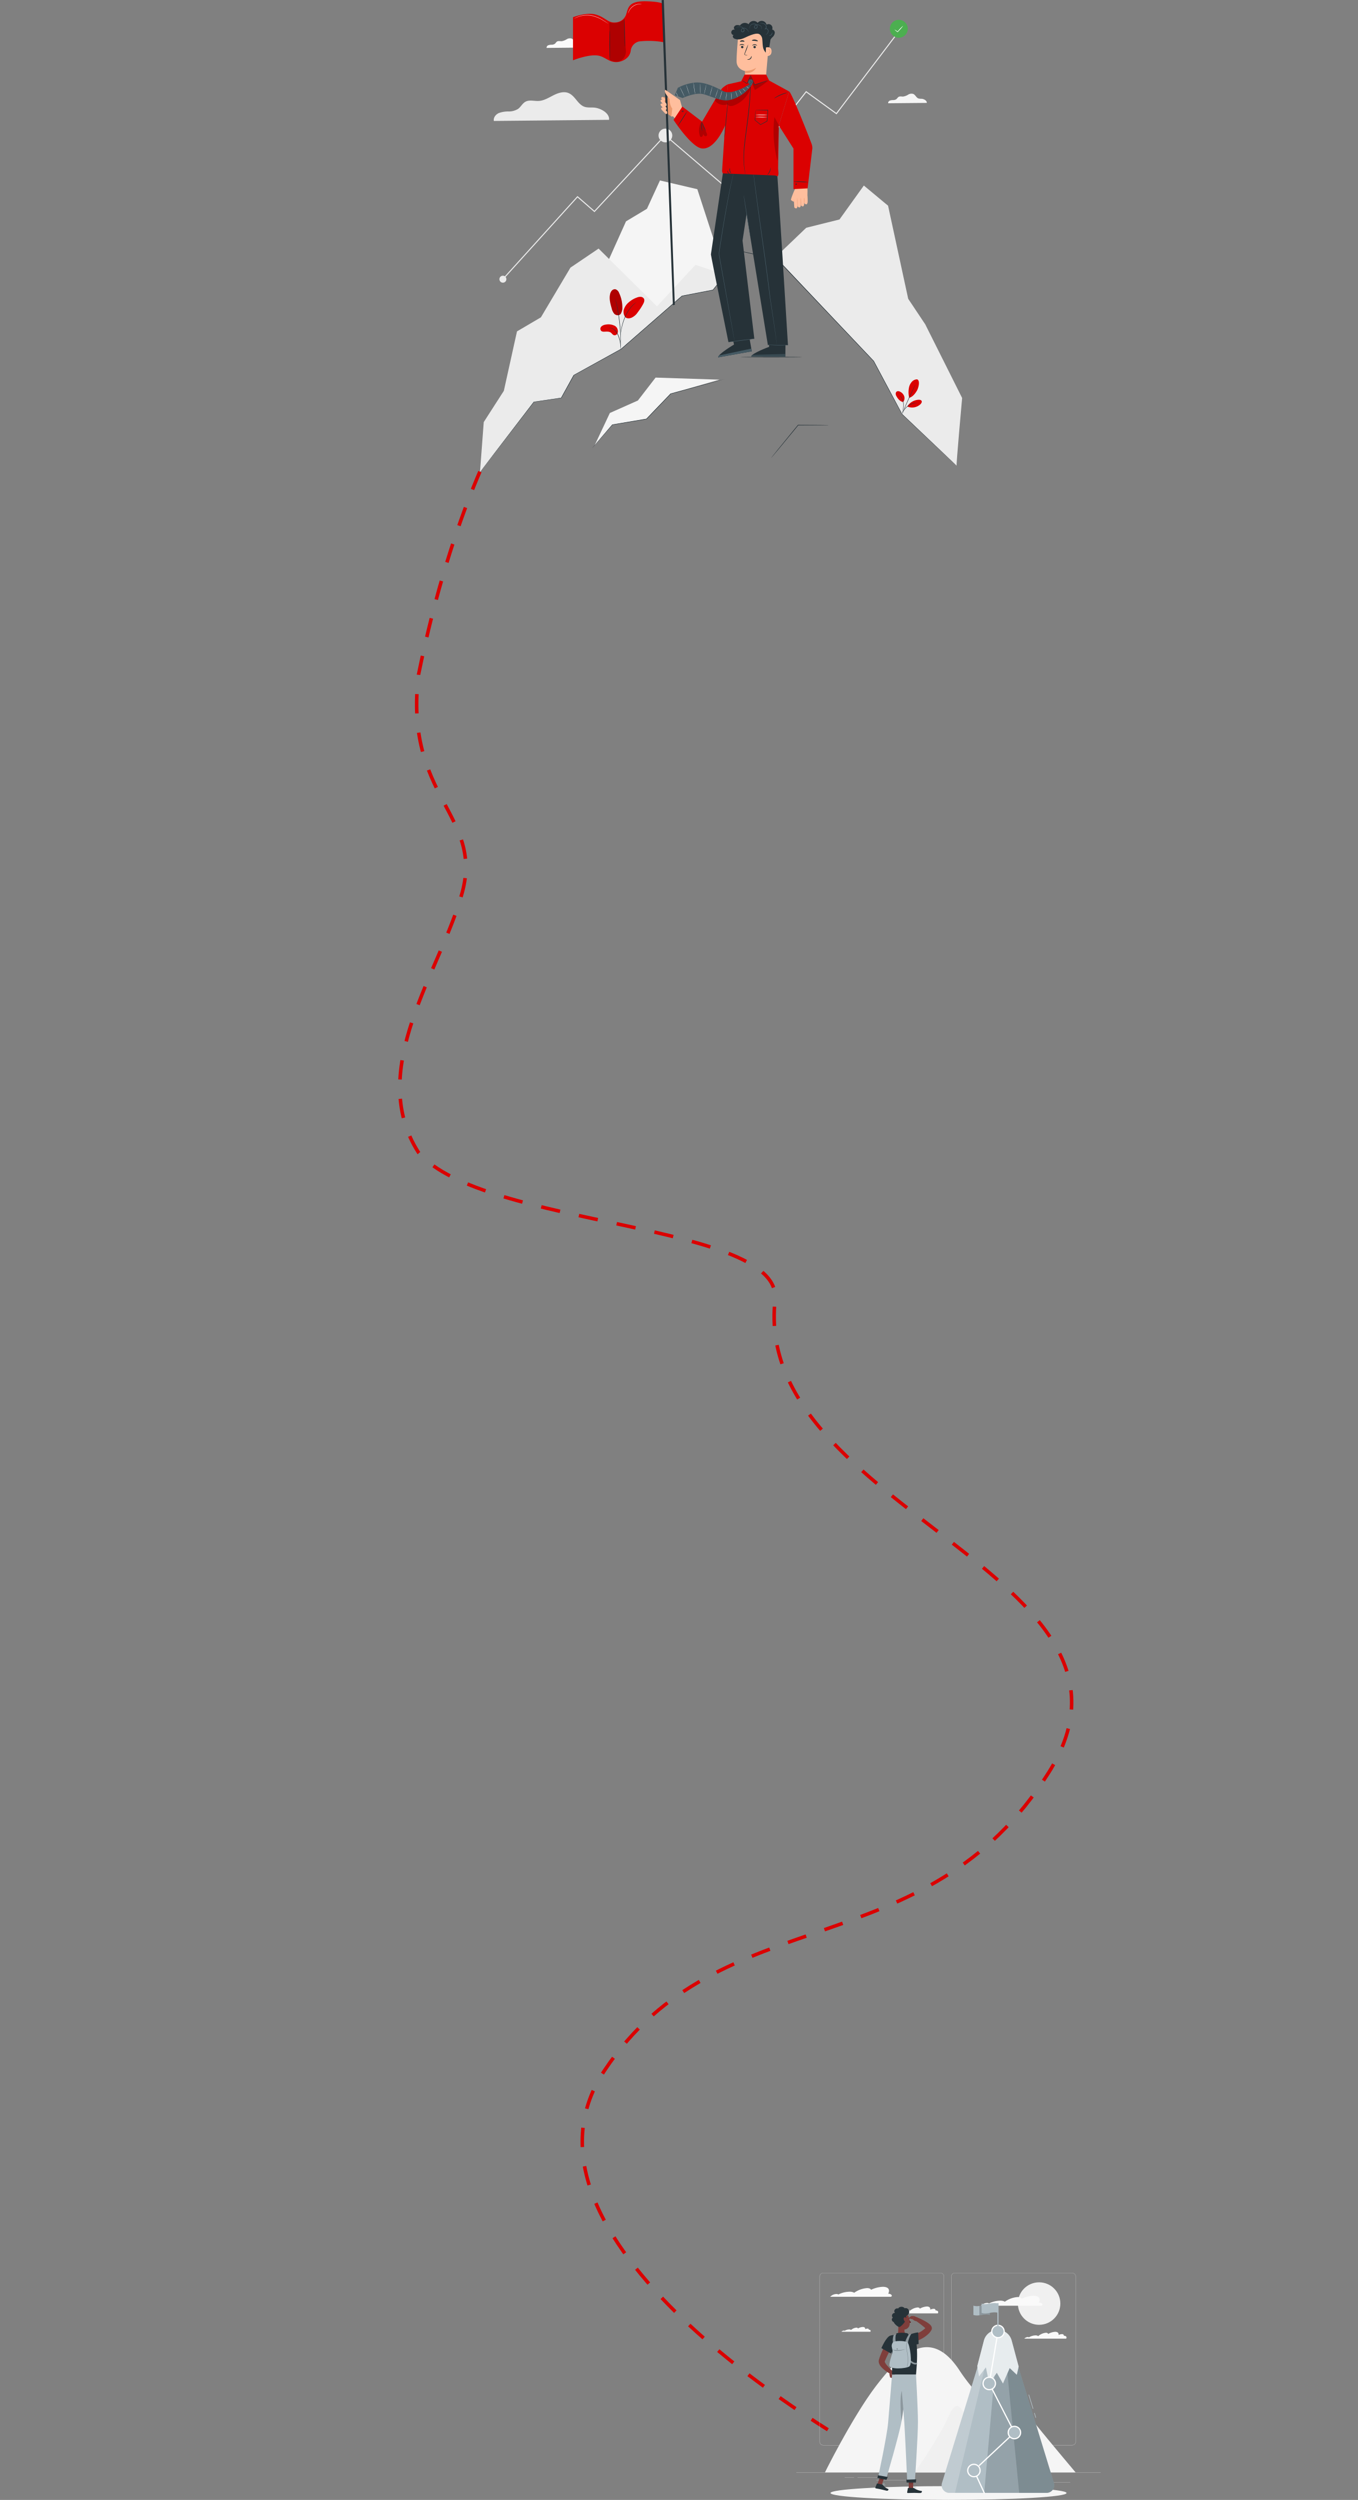 <svg xmlns="http://www.w3.org/2000/svg" width="773.147" height="1422.541" viewBox="0 0 773.147 1422.541">
  <rect x="0" y="0" width="773.147" height="1422.541" fill="#808080" stroke="none"/>
  <g id="plan-header-mobile" transform="translate(213.021 -122.686)">
    <path id="Path_3518" data-name="Path 3518" d="M9.52,524.42s58.017-234.883,170.549-196.9,103.094,161.49,229.395,200.394S510.336,325.962,628.514,307.785c44.081-6.78-3.291-171.259,28.6-217.821C695.225,48.2,760.76,75.714,806.622,75.714S850.239,29.4,919.8,19.576c97.607-5.91,150.638,9.771,150.638,9.771" transform="matrix(0.259, -0.966, 0.966, 0.259, -231.866, 1389.963)" fill="none" stroke="#db0101" stroke-width="2" stroke-dasharray="11"/>
    <g id="Goal-rafiki_1_" data-name="Goal-rafiki (1)" transform="translate(240.357 1361.108)">
      <g id="freepik--background-complete--inject-133" transform="translate(0 55)">
        <rect id="Rectangle_2764" data-name="Rectangle 2764" width="173.286" height="0.087" transform="translate(0 113.468)" fill="#ebebeb"/>
        <rect id="Rectangle_2765" data-name="Rectangle 2765" width="18.393" height="0.087" transform="translate(137.53 119.044)" fill="#ebebeb"/>
        <rect id="Rectangle_2766" data-name="Rectangle 2766" width="20.33" height="0.087" transform="translate(94.462 117.959)" fill="#ebebeb"/>
        <rect id="Rectangle_2767" data-name="Rectangle 2767" width="6.651" height="0.087" transform="translate(131.767 117.46)" fill="#ebebeb"/>
        <rect id="Rectangle_2768" data-name="Rectangle 2768" width="14.968" height="0.087" transform="translate(34.82 116.41)" fill="#ebebeb"/>
        <rect id="Rectangle_2769" data-name="Rectangle 2769" width="5.351" height="0.087" transform="translate(27.539 116.41)" fill="#ebebeb"/>
        <rect id="Rectangle_2770" data-name="Rectangle 2770" width="18.784" height="0.087" transform="translate(45.564 117.872)" fill="#ebebeb"/>
        <path id="Path_3452" data-name="Path 3452" d="M107.1,153.01H40.189a1.979,1.979,0,0,1-1.979-1.979V56.962A1.979,1.979,0,0,1,40.189,55H107.1a1.979,1.979,0,0,1,1.979,1.979v94.053A1.979,1.979,0,0,1,107.1,153.01ZM40.189,55.069A1.9,1.9,0,0,0,38.3,56.962v94.07a1.9,1.9,0,0,0,1.892,1.892H107.1A1.9,1.9,0,0,0,109,151.032V56.962a1.9,1.9,0,0,0-1.892-1.892Z" transform="translate(-24.968 -55)" fill="#ebebeb"/>
        <path id="Path_3453" data-name="Path 3453" d="M323.4,153.01H256.479a1.982,1.982,0,0,1-1.979-1.979V56.962A1.982,1.982,0,0,1,256.479,55H323.4a1.979,1.979,0,0,1,1.972,1.962v94.07A1.979,1.979,0,0,1,323.4,153.01ZM256.479,55.069a1.9,1.9,0,0,0-1.892,1.892v94.07a1.9,1.9,0,0,0,1.892,1.892H323.4a1.9,1.9,0,0,0,1.892-1.892V56.962a1.9,1.9,0,0,0-1.892-1.892Z" transform="translate(-166.298 -55)" fill="#ebebeb"/>
        <path id="Path_3454" data-name="Path 3454" d="M159.906,211.783c-8.865-11.492-12.969-22.759-23.747-6.179a106.916,106.916,0,0,1-12.217-15.086c-16.791-26.156-33.673-10.051-47.383,7.715S47,248.038,47,248.038H189.708S168.823,223.345,159.906,211.783Z" transform="translate(-30.711 -134.574)" fill="#f5f5f5"/>
        <path id="Path_3455" data-name="Path 3455" d="M225.812,283.961c-4.592-8.619-6.7-17.076-12.331-4.391-5.351,12.064-19.061,31.413-19.061,31.413h46.732S230.4,292.577,225.812,283.961Z" transform="translate(-127.04 -197.519)" fill="#f0f0f0"/>
        <path id="Path_3456" data-name="Path 3456" d="M59.289,81.74a1.535,1.535,0,0,1,.963.3,14.7,14.7,0,0,1,6.63-1.591,5.039,5.039,0,0,1,2.426.593,14.371,14.371,0,0,1,7.306-2.658c1.216,0,1.989.347,2.28.953a17.5,17.5,0,0,1,6.723-1.684c3.14,0,4.221,1.629,3.029,3.916,1.48.038,2.728.943,1.664,1.754H55.64c.042-.052.083-.1.132-.152a5.2,5.2,0,0,1,3.518-1.428Z" transform="translate(-36.357 -69.8)" fill="#fafafa"/>
        <path id="Path_3457" data-name="Path 3457" d="M165.678,112.957a.738.738,0,0,1,.551.215,7.676,7.676,0,0,1,3.941-1.158,2.381,2.381,0,0,1,1.386.433h0a7.9,7.9,0,0,1,4.388-1.934c.693,0,1.147.26,1.289.693a9.055,9.055,0,0,1,4.006-1.227c1.428,0,2.079.717,1.93,1.819a4.7,4.7,0,0,1,1.9-.509c.762,0,1.133.347,1.1.932a1.946,1.946,0,0,1,.2,0c1.164.094,1.643.828,1.113,1.667H163.64a2.949,2.949,0,0,1,2.038-.932Z" transform="translate(-106.927 -90.926)" fill="#fafafa"/>
        <path id="Path_3458" data-name="Path 3458" d="M75.471,145.669a.5.5,0,0,1,.378.149,5.323,5.323,0,0,1,2.728-.8,1.66,1.66,0,0,1,.967.3h0a5.486,5.486,0,0,1,3.033-1.334c.5,0,.794.177.894.478a6.238,6.238,0,0,1,2.773-.849c.988,0,1.442.5,1.338,1.258a3.206,3.206,0,0,1,1.31-.347c.527,0,.783.253.756.645h.139c.808.066,1.133.572.769,1.151H74.06A2.048,2.048,0,0,1,75.471,145.669Z" transform="translate(-48.393 -112.9)" fill="#fafafa"/>
        <circle id="Ellipse_39" data-name="Ellipse 39" cx="12.092" cy="12.092" r="12.092" transform="translate(126.124 5.296)" fill="#f0f0f0"/>
        <path id="Path_3459" data-name="Path 3459" d="M306.769,96.433a1.556,1.556,0,0,1,.963.295,14.744,14.744,0,0,1,6.626-1.591,5.084,5.084,0,0,1,2.426.593,14.385,14.385,0,0,1,7.306-2.655c1.216,0,1.989.347,2.28.95A17.5,17.5,0,0,1,333.1,92.34c3.14,0,4.221,1.629,3.029,3.916,1.48.042,2.728.943,1.664,1.754H303.12c.042-.049.083-.1.132-.152A5.178,5.178,0,0,1,306.769,96.433Z" transform="translate(-198.067 -79.399)" fill="#fafafa"/>
        <path id="Path_3460" data-name="Path 3460" d="M376.494,154.514a.717.717,0,0,1,.551.218,7.67,7.67,0,0,1,3.944-1.161,2.364,2.364,0,0,1,1.386.433h0a7.891,7.891,0,0,1,4.384-1.93c.714,0,1.151.256,1.293.693a9.056,9.056,0,0,1,4-1.227c1.428,0,2.079.717,1.934,1.82a4.685,4.685,0,0,1,1.9-.509c.762,0,1.133.364,1.1.932h.2c1.168.1,1.643.828,1.116,1.667H374.46a2.946,2.946,0,0,1,2.034-.936Z" transform="translate(-244.683 -118.082)" fill="#fafafa"/>
      </g>
      <g id="freepik--Shadow--inject-133" transform="translate(19.446 176.272)">
        <ellipse id="freepik--path--inject-133" cx="67.197" cy="3.923" rx="67.197" ry="3.923" fill="#f5f5f5"/>
      </g>
      <g id="freepik--Goal--inject-133" transform="translate(82.736 72.041)">
        <rect id="Rectangle_2771" data-name="Rectangle 2771" width="0.347" height="2.814" transform="translate(52.62 62.657) rotate(-17.05)" fill="#b0bec5"/>
        <rect id="Rectangle_2772" data-name="Rectangle 2772" width="0.347" height="8.373" transform="translate(49.434 52.267) rotate(-17.05)" fill="#b0bec5"/>
        <path id="Path_3461" data-name="Path 3461" d="M276.949,158H264.621l-25.7,83.777a4.367,4.367,0,0,0,4.176,5.639h55.375a4.367,4.367,0,0,0,4.176-5.646Z" transform="translate(-238.731 -139.344)" fill="#b0bec5"/>
        <path id="Path_3462" data-name="Path 3462" d="M322.647,158h-6.162l-7.815,89.415h35.5a4.367,4.367,0,0,0,4.176-5.646Z" transform="translate(-284.43 -139.344)" fill="#263238" opacity="0.2"/>
        <path id="Path_3463" data-name="Path 3463" d="M343.544,158H340.65l8.82,89.415h15.6a4.367,4.367,0,0,0,4.176-5.646Z" transform="translate(-305.327 -139.344)" fill="#263238" opacity="0.2"/>
        <path id="Path_3464" data-name="Path 3464" d="M264.617,158h2.97l-21.255,89.415H243.1a4.367,4.367,0,0,1-4.176-5.646Z" transform="translate(-238.727 -139.344)" fill="#fff" opacity="0.2"/>
        <path id="Path_3465" data-name="Path 3465" d="M308.959,148.39h0a8.179,8.179,0,0,1,7.9,6.055l3.979,14.8-1.057,4.679-4.048-3.833L311.9,178.9l-3.493-6.124-4.339,6.124-1.885-9.184-3.944,5.226L297.3,168.9l3.743-14.4A8.179,8.179,0,0,1,308.959,148.39Z" transform="translate(-277 -133.065)" fill="#b0bec5"/>
        <path id="Path_3466" data-name="Path 3466" d="M308.959,148.39h0a8.179,8.179,0,0,1,7.9,6.055l3.979,14.8-1.057,4.679-4.048-3.833L311.9,178.9l-3.493-6.124-4.339,6.124-1.885-9.184-3.944,5.226L297.3,168.9l3.743-14.4A8.179,8.179,0,0,1,308.959,148.39Z" transform="translate(-277 -133.065)" fill="#fff" opacity="0.7"/>
        <path id="Path_3467" data-name="Path 3467" d="M296.94,242.562a.346.346,0,0,1-.315-.2l-5.874-12.726a.347.347,0,0,1,.08-.4L313.7,207.811l-14.209-27.684a.367.367,0,0,1-.035-.218l4.97-29.573a.351.351,0,1,1,.693.114l-4.952,29.459,14.272,27.816a.347.347,0,0,1-.069.409L291.5,229.565l5.767,12.508a.347.347,0,0,1-.166.461A.367.367,0,0,1,296.94,242.562Z" transform="translate(-272.7 -134.144)" fill="#fff"/>
        <circle id="Ellipse_40" data-name="Ellipse 40" cx="3.525" cy="3.525" r="3.525" transform="translate(37.175 76.355) rotate(-76.72)" fill="#b0bec5"/>
        <path id="Path_3468" data-name="Path 3468" d="M350.941,313.512a3.871,3.871,0,1,1,3.871-3.871A3.871,3.871,0,0,1,350.941,313.512Zm0-7.046a3.178,3.178,0,1,0,3.178,3.175A3.178,3.178,0,0,0,350.941,306.467Z" transform="translate(-309.522 -235.901)" fill="#fff"/>
        <circle id="Ellipse_41" data-name="Ellipse 41" cx="3.535" cy="3.535" r="3.535" transform="matrix(0.16, -0.987, 0.987, 0.16, 14.677, 97.953)" fill="#b0bec5"/>
        <path id="Path_3469" data-name="Path 3469" d="M284.421,375.842a3.871,3.871,0,1,1,3.871-3.868A3.871,3.871,0,0,1,284.421,375.842Zm0-7.046a3.178,3.178,0,1,0,3.178,3.178A3.178,3.178,0,0,0,284.421,368.8Z" transform="translate(-266.056 -276.629)" fill="#fff"/>
        <circle id="Ellipse_42" data-name="Ellipse 42" cx="3.525" cy="3.525" r="3.525" transform="translate(23.571 42.299)" fill="#b0bec5"/>
        <path id="Path_3470" data-name="Path 3470" d="M309.611,232.962a3.871,3.871,0,1,1,3.871-3.871A3.871,3.871,0,0,1,309.611,232.962Zm0-7.049a3.178,3.178,0,1,0,3.178,3.178A3.178,3.178,0,0,0,309.611,225.913Z" transform="translate(-282.515 -183.268)" fill="#fff"/>
        <circle id="Ellipse_43" data-name="Ellipse 43" cx="3.535" cy="3.535" r="3.535" transform="matrix(0.16, -0.987, 0.987, 0.16, 28.144, 18.83)" fill="#b0bec5"/>
        <path id="Path_3471" data-name="Path 3471" d="M323.951,147.622a3.871,3.871,0,1,1,3.871-3.868,3.871,3.871,0,0,1-3.871,3.868Zm0-7.046a3.178,3.178,0,1,0,3.178,3.178A3.178,3.178,0,0,0,323.951,140.577Z" transform="translate(-291.886 -127.504)" fill="#fff"/>
        <path id="Path_3472" data-name="Path 3472" d="M330.567,120.438a.347.347,0,0,1-.347-.347V104.517a.347.347,0,0,1,.693,0v15.575A.347.347,0,0,1,330.567,120.438Z" transform="translate(-298.511 -104.17)" fill="#b0bec5"/>
        <path id="Path_3473" data-name="Path 3473" d="M290.89,113.314c3.119,1.06,6.211-1.04,9.319,0v-5.3c-3.119-1.04-6.214,1.061-9.319,0Z" transform="translate(-272.812 -106.49)" fill="#b0bec5"/>
        <path id="Path_3474" data-name="Path 3474" d="M300.71,108.2v5.292c1.972-.26,3.944-.866,5.916-.194V108C304.654,107.33,302.682,107.937,300.71,108.2Z" transform="translate(-279.229 -106.474)" opacity="0.2"/>
        <path id="Path_3475" data-name="Path 3475" d="M304.33,109.881c3.119,1.061,6.214-1.04,9.319,0v-5.292c-3.119-1.061-6.211,1.04-9.319,0Z" transform="translate(-281.594 -104.242)" fill="#b0bec5"/>
      </g>
      <g id="freepik--Character--inject-133" transform="translate(44.949 74.213)">
        <path id="Path_3476" data-name="Path 3476" d="M154.917,215.272,155.995,217l-3.095.4a14.4,14.4,0,0,1,.295-1.7.8.8,0,0,1,.939-.6Z" transform="translate(-144.858 -178.815)" fill="#7f3e3b"/>
        <path id="Path_3477" data-name="Path 3477" d="M155.738,223.416l-2.409-.738-.43-1.643,3.095-.4Z" transform="translate(-144.858 -182.447)" fill="#7f3e3b"/>
        <path id="Path_3478" data-name="Path 3478" d="M184.77,138.7c.367-.114.811-.267,1.22-.409s.832-.3,1.244-.457c.821-.326,1.636-.662,2.426-1.04a15.942,15.942,0,0,0,4.159-2.651,5.752,5.752,0,0,0,.693-.79l.069-.1c.017,0,.09-.177-.052.146a1.3,1.3,0,0,0-.069.579v.1l.017.073a.5.5,0,0,0,.024.066v.042c.045.1.059.094.052.076a1.431,1.431,0,0,0-.083-.128,6.048,6.048,0,0,0-.776-.8c-.315-.277-.648-.561-.995-.839-1.386-1.109-2.915-2.2-4.395-3.289l.9-1.688a36.178,36.178,0,0,1,5.2,2.478c.423.25.849.506,1.272.8a9.315,9.315,0,0,1,1.3,1.071,3.306,3.306,0,0,1,.749,1.1l.045.121.045.153a.727.727,0,0,0,.038.156,1.688,1.688,0,0,1,.024.191,2.131,2.131,0,0,1-.111.922,2.188,2.188,0,0,1-.222.454l-.114.194a8.879,8.879,0,0,1-1.04,1.386,17.908,17.908,0,0,1-5.053,3.615,29.378,29.378,0,0,1-2.71,1.206q-.693.27-1.386.509c-.471.166-.915.3-1.442.451Z" transform="translate(-165.683 -121.652)" fill="#7f3e3b"/>
        <path id="Path_3479" data-name="Path 3479" d="M185.354,125.642l-1.844,1.206,2.641.606.676-1.865Z" transform="translate(-164.86 -120.339)" fill="#7f3e3b"/>
        <path id="Path_3480" data-name="Path 3480" d="M194.036,126.571l-2.263-.981-.693,1.861s1.8,1.885,2.939.627Z" transform="translate(-169.806 -120.339)" fill="#7f3e3b"/>
        <path id="Path_3481" data-name="Path 3481" d="M144.115,165.6c-.853,1.546-1.716,3.143-2.537,4.72s-1.629,3.178-2.3,4.765c-.173.4-.347.79-.475,1.182l-.052.132a.139.139,0,0,0,0-.038v-.028a.291.291,0,0,0,0,.177,2.852,2.852,0,0,0,.371.825,9.4,9.4,0,0,0,.665.957,35.826,35.826,0,0,0,3.608,3.75l-1.067,1.584a21.328,21.328,0,0,1-4.751-3.282,10.744,10.744,0,0,1-1.071-1.154,6.311,6.311,0,0,1-.932-1.573,3.674,3.674,0,0,1-.263-1.158,3.087,3.087,0,0,1,.035-.693,2.965,2.965,0,0,1,.08-.371l.059-.194c.139-.475.288-.943.447-1.386a52.909,52.909,0,0,1,2.211-5.2c.825-1.677,1.681-3.3,2.637-4.921Z" transform="translate(-133.359 -145.234)" fill="#7f3e3b"/>
        <path id="Path_3482" data-name="Path 3482" d="M166.956,137.16c-.225,2.343.107,4.609-.416,6.644,0,0,.582,1.889,4.041,1.889,3.812,0,1.733-1.889,1.733-1.889-2.1-.5-2.1-2.034-1.8-3.483Z" transform="translate(-153.771 -127.899)" fill="#7f3e3b"/>
        <path id="Path_3483" data-name="Path 3483" d="M164.5,154.85c-.295-.6-.624-1.282,0-1.5a15.978,15.978,0,0,1,5.715-.031,1.386,1.386,0,0,1,.988,1.657Z" transform="translate(-152.207 -138.297)" fill="#263238"/>
        <path id="Path_3484" data-name="Path 3484" d="M142.387,402.911a3.165,3.165,0,0,1-.693-.249.062.062,0,0,1-.035-.062.066.066,0,0,1,.042-.059c.114-.038,1.106-.392,1.386-.173a.208.208,0,0,1,.073.2.385.385,0,0,1-.2.312A.825.825,0,0,1,142.387,402.911Zm-.485-.3a1.343,1.343,0,0,0,.977.156.263.263,0,0,0,.135-.215c0-.052,0-.073-.024-.083C142.852,402.356,142.3,402.481,141.9,402.613Z" transform="translate(-137.513 -301.146)" fill="#b0bec5"/>
        <path id="Path_3485" data-name="Path 3485" d="M141.707,401.251l-.035-.017a.066.066,0,0,1-.017-.066c0-.035.243-.8.613-.995a.346.346,0,0,1,.295-.024h0a.211.211,0,0,1,.166.211c0,.315-.676.8-.991.887Zm.783-.988a.222.222,0,0,0-.159.028,1.567,1.567,0,0,0-.5.783c.322-.153.766-.53.769-.717,0-.017,0-.055-.08-.083h0Z" transform="translate(-137.508 -299.729)" fill="#b0bec5"/>
        <path id="Path_3486" data-name="Path 3486" d="M193.824,407.981a3.175,3.175,0,0,1-.728-.1.066.066,0,0,1-.049-.052.062.062,0,0,1,.031-.066c.1-.066,1-.617,1.307-.457a.211.211,0,0,1,.111.187.388.388,0,0,1-.135.347A.835.835,0,0,1,193.824,407.981Zm-.537-.194a1.326,1.326,0,0,0,.988-.049.263.263,0,0,0,.09-.239c0-.052-.024-.069-.042-.076C194.164,407.34,193.655,407.579,193.287,407.787Z" transform="translate(-171.091 -304.401)" fill="#b0bec5"/>
        <path id="Path_3487" data-name="Path 3487" d="M193.116,406.644a.079.079,0,0,1-.038,0,.073.073,0,0,1-.028-.062c0-.035.069-.835.392-1.1a.371.371,0,0,1,.281-.087h0a.215.215,0,0,1,.208.173c.059.312-.5.918-.783,1.074Zm.561-1.13a.242.242,0,0,0-.152.059,1.6,1.6,0,0,0-.329.873c.288-.218.641-.693.607-.863,0-.017,0-.055-.1-.066h-.028Z" transform="translate(-171.093 -303.17)" fill="#b0bec5"/>
        <path id="Path_3488" data-name="Path 3488" d="M184.6,397.625h2.544l.028-5.9h-2.547Z" transform="translate(-165.572 -294.242)" fill="#7f3e3b"/>
        <path id="Path_3489" data-name="Path 3489" d="M133.13,391.081l2.433.471,2.024-5.781-2.433-.471Z" transform="translate(-131.94 -290.041)" fill="#7f3e3b"/>
        <path id="Path_3490" data-name="Path 3490" d="M133.648,401.227l-2.807-.6a.211.211,0,0,0-.239.125l-.88,2.128a.392.392,0,0,0,.288.523c.981.191,1.466.236,2.7.5.756.159,2.3.572,3.348.794s1.362-.79.95-.977a6.553,6.553,0,0,1-2.984-2.256.634.634,0,0,0-.371-.239Z" transform="translate(-129.696 -300.055)" fill="#263238"/>
        <path id="Path_3491" data-name="Path 3491" d="M185.439,407.89h-2.773a.215.215,0,0,0-.211.173l-.416,2.263a.385.385,0,0,0,.385.451c1,0,2.45-.073,3.712-.073,1.473,0,1.546.08,3.275.08,1.04,0,1.293-1.057.853-1.154a10.055,10.055,0,0,1-4.2-1.542A1.217,1.217,0,0,0,185.439,407.89Z" transform="translate(-163.895 -304.802)" fill="#263238"/>
        <path id="Path_3492" data-name="Path 3492" d="M144.8,157.4c-2.343.641-5.112,7.119-5.112,7.119l5.379,3.039s1.258-2.294,2.5-5.136C148.867,159.442,148.711,156.334,144.8,157.4Z" transform="translate(-136.226 -140.983)" fill="#263238"/>
        <path id="Path_3493" data-name="Path 3493" d="M169.017,168.123c0,2.842-.191,6.377-.613,10.765h-13.62c-.166-1.975.648-11.212-1.289-20.541a1.566,1.566,0,0,1,1.3-1.878c.825-.121,1.858-.246,2.873-.295a50.342,50.342,0,0,1,5.788,0,23,23,0,0,1,2.377.347,2.984,2.984,0,0,1,2.308,2.118,26.284,26.284,0,0,1,.776,5.417C168.99,165.226,169.028,166.57,169.017,168.123Z" transform="translate(-145.224 -140.268)" fill="#263238"/>
        <path id="Path_3494" data-name="Path 3494" d="M178,159.239c2.121,1.175,7-.166,7-.166l-.253-6.6a19.279,19.279,0,0,0-5.136,1.386C176.285,155.2,175.605,157.915,178,159.239Z" transform="translate(-160.327 -137.903)" fill="#263238"/>
        <path id="Path_3495" data-name="Path 3495" d="M182.179,154.78s-.984.347-1.348.454a13.547,13.547,0,0,0-2.121,4.55l1.664,2.2C179.743,158.727,182.179,154.78,182.179,154.78Z" transform="translate(-161.723 -139.412)" fill="#b0bec5"/>
        <path id="Path_3496" data-name="Path 3496" d="M182.179,154.78s-.984.347-1.348.454a13.547,13.547,0,0,0-2.121,4.55l1.664,2.2C179.743,158.727,182.179,154.78,182.179,154.78Z" transform="translate(-161.723 -139.412)" opacity="0.2"/>
        <path id="Path_3497" data-name="Path 3497" d="M191.042,199.437c-1.3,1-3.882-1.327-3.882-1.327l.076,1.182c2.367,1.979,3.767,1,3.767,1a3.018,3.018,0,0,0,.038-.853Z" transform="translate(-167.245 -167.725)" fill="#b0bec5"/>
        <path id="Path_3498" data-name="Path 3498" d="M191.042,199.437c-1.3,1-3.882-1.327-3.882-1.327l.076,1.182c2.367,1.979,3.767,1,3.767,1a3.018,3.018,0,0,0,.038-.853Z" transform="translate(-167.245 -167.725)" opacity="0.2"/>
        <path id="Path_3499" data-name="Path 3499" d="M160.186,156.09a6.735,6.735,0,0,0-1.154.187,8.134,8.134,0,0,0-.378,4.686l1.5-.672A10.394,10.394,0,0,1,160.186,156.09Z" transform="translate(-148.498 -140.268)" fill="#b0bec5"/>
        <path id="Path_3500" data-name="Path 3500" d="M160.186,156.09a6.735,6.735,0,0,0-1.154.187,8.134,8.134,0,0,0-.378,4.686l1.5-.672A10.394,10.394,0,0,1,160.186,156.09Z" transform="translate(-148.498 -140.268)" opacity="0.2"/>
        <path id="Path_3501" data-name="Path 3501" d="M154.786,167.531c.814-1.272,7.067-1.13,8.418-.087s2.984,12.418.984,13.69-11.225,1.878-11.291-.693,2.034-7.042,1.785-8.519S153.68,169.264,154.786,167.531Z" transform="translate(-144.855 -147.149)" fill="#b0bec5"/>
        <path id="Path_3502" data-name="Path 3502" d="M158.6,180.351s2.28.887,7.1-.191C164.766,180.652,159.81,181.772,158.6,180.351Z" transform="translate(-148.583 -155.996)" fill="#263238" opacity="0.4"/>
        <path id="Path_3503" data-name="Path 3503" d="M165.34,179.025c.028.211-.09.385-.267.385a.426.426,0,0,1-.371-.385c-.028-.211.09-.385.263-.385A.426.426,0,0,1,165.34,179.025Z" transform="translate(-152.567 -155.003)" fill="#263238" opacity="0.4"/>
        <path id="Path_3504" data-name="Path 3504" d="M180.929,183.083H180.9a.083.083,0,0,1-.059-.107c.735-2.426.645-5.732-.27-9.874a6.211,6.211,0,0,1,.281-3.726.087.087,0,1,1,.146.1,6.156,6.156,0,0,0-.26,3.59c.925,4.159,1.015,7.524.27,9.96A.09.09,0,0,1,180.929,183.083Z" transform="translate(-162.843 -148.925)" fill="#263238" opacity="0.4"/>
        <g id="Group_3177" data-name="Group 3177" transform="translate(2.168 95.259)" opacity="0.2">
          <path id="Path_3505" data-name="Path 3505" d="M187.191,391.73l-.014,3.039H184.63l.014-3.039Z" transform="translate(-167.759 -389.502)"/>
          <path id="Path_3506" data-name="Path 3506" d="M137,385.3l2.433.471-1.047,2.981-2.433-.471Z" transform="translate(-135.95 -385.3)"/>
        </g>
        <path id="Path_3507" data-name="Path 3507" d="M150.9,221.844s-2.138,19.453-3.445,26.731c-1.428,7.971-8.827,33.039-8.827,33.039l-4.561-.97s5.095-23.439,5.781-31.344c.742-8.578,2.263-27.469,2.263-27.469Z" transform="translate(-132.554 -183.225)" fill="#b0bec5"/>
        <path id="Path_3508" data-name="Path 3508" d="M139.039,388.081l-.776,1.667-5.133-1.092.367-1.556Z" transform="translate(-131.94 -291.217)" fill="#263238"/>
        <path id="Path_3509" data-name="Path 3509" d="M173.565,241.819c-3.313.655-2.481,13.114-1.83,19.522.787-4.53,1.861-13.246,2.585-19.432a1.154,1.154,0,0,0-.756-.09Z" transform="translate(-156.776 -196.268)" opacity="0.2"/>
        <path id="Path_3510" data-name="Path 3510" d="M179.7,221.87s1.085,19.037,1.109,26.8c.021,8.075-1.778,34.519-1.778,34.519h-4.311s-1.161-25.972-1.66-33.9c-.544-8.664-2.312-27.417-2.312-27.417Z" transform="translate(-156.522 -183.251)" fill="#b0bec5"/>
        <path id="Path_3511" data-name="Path 3511" d="M186.251,393.84c.021,0-.173,1.792-.173,1.792h-5.247l-.2-1.6Z" transform="translate(-162.978 -295.621)" fill="#263238"/>
        <path id="Path_3512" data-name="Path 3512" d="M184.41,129.422c.028.2.159.347.295.347s.218-.187.191-.392-.163-.347-.295-.347S184.383,129.217,184.41,129.422Z" transform="translate(-165.444 -122.587)" fill="#263238"/>
        <path id="Path_3513" data-name="Path 3513" d="M184.83,131.2a7.676,7.676,0,0,0,1.223,1.639,1.171,1.171,0,0,1-.953.284Z" transform="translate(-165.722 -124.004)" fill="#630f0f"/>
        <path id="Path_3514" data-name="Path 3514" d="M182.582,125.851a.132.132,0,0,0,.076-.083.121.121,0,0,0-.087-.149,1.192,1.192,0,0,0-1.04.3.121.121,0,1,0,.163.177.936.936,0,0,1,.828-.239.132.132,0,0,0,.059,0Z" transform="translate(-163.533 -120.343)" fill="#263238"/>
        <path id="Path_3515" data-name="Path 3515" d="M164.43,123.3c.509,2.485.693,3.958,2.128,5.112a3.289,3.289,0,0,0,5.361-2.284c.222-2.3-.648-5.975-3.244-6.72a3.324,3.324,0,0,0-4.245,3.892Z" transform="translate(-152.34 -116.199)" fill="#7f3e3b"/>
        <path id="Path_3516" data-name="Path 3516" d="M164.863,117.911c-.423,1.31-2.773,3.812-3.608,4.006s-3.119-1.781-3.324-2.814c-.832-.094-1.733-1.754-.471-2.405a1.6,1.6,0,0,1,1.21-2.773c-1.158-1.116.232-3,1.813-2.5.378-.963,2.513-1.58,3.743-.1.96-.541,2.641.548,2.516,2.176a2.637,2.637,0,0,1-1.851,2.187C165.3,116.178,164.863,117.911,164.863,117.911Z" transform="translate(-147.429 -110.438)" fill="#263238"/>
        <path id="Path_3517" data-name="Path 3517" d="M176.31,128.838a3,3,0,0,0,.96,1.6c.641.548,1.154.1,1.14-.652a2.267,2.267,0,0,0-1.085-2.034C176.6,127.494,176.151,128.093,176.31,128.838Z" transform="translate(-160.134 -121.712)" fill="#7f3e3b"/>
      </g>
    </g>
    <g id="Goal-pana" transform="translate(41.77 89.006)">
      <g id="freepik--background-complete--inject-4" transform="translate(18.48 44.953)">
        <path id="Path_3260" data-name="Path 3260" d="M235.2,154.989,198.61,123.7l.38-.439,36.124,30.882,43.764-55.973L296.1,110.64l35.164-46.35.468.351-35.515,46.806L278.989,98.981Z" transform="translate(-93.234 -57.656)" fill="#ebebeb"/>
        <path id="Path_3261" data-name="Path 3261" d="M41.356,303.843a1.983,1.983,0,1,1-1.983-1.983,1.983,1.983,0,0,1,1.983,1.983Z" transform="translate(-26.328 -156.247)" fill="#ebebeb"/>
        <circle id="Ellipse_30" data-name="Ellipse 30" cx="3.914" cy="3.914" r="3.914" transform="translate(101.65 61.917)" fill="#ebebeb"/>
        <path id="Path_3262" data-name="Path 3262" d="M40.843,248.476l-.433-.392,42.664-47.128,9.641,8.383,38.446-41.36.427.4L92.756,210.153l-9.635-8.377Z" transform="translate(-27.581 -100.687)" fill="#ebebeb"/>
        <circle id="Ellipse_31" data-name="Ellipse 31" cx="5.101" cy="5.101" r="5.101" transform="translate(233.346)" fill="#4caf50"/>
        <path id="Path_3263" data-name="Path 3263" d="M426.8,58.69a19.388,19.388,0,0,1-2.229,2.673l-.842.913-.088.094-.1-.076a10.456,10.456,0,0,1-1.726-1.439,10.992,10.992,0,0,1,1.89,1.211h-.187l.825-.924A20.333,20.333,0,0,1,426.8,58.69Z" transform="translate(-185.865 -55.332)" fill="#fff"/>
        <path id="Path_3264" data-name="Path 3264" d="M97.505,139.088c.5-3.65-4.645-6.646-8.512-6.962-1.843-.146-3.756.135-5.5-.474-3.785-1.316-5.265-6.207-8.986-7.763-2.761-1.17-5.944-.129-8.617,1.217s-5.324,3.042-8.313,3.235c-2.6.164-5.423-.8-7.7.474-1.7.942-2.586,2.925-4.148,4.048a9.994,9.994,0,0,1-5.417,1.474,15.34,15.34,0,0,0-5.593.913c-1.732.79-3.153,2.615-2.8,4.481Z" transform="translate(-24.035 -82.179)" fill="#ebebeb"/>
        <path id="Path_3266" data-name="Path 3266" d="M437.692,130.027c.17-1.223-1.556-2.223-2.855-2.34a7.452,7.452,0,0,1-1.849-.164c-1.27-.439-1.755-2.083-3.013-2.6a3.543,3.543,0,0,0-2.89.41,7.536,7.536,0,0,1-2.79,1.082c-.872.059-1.819-.263-2.58.164-.585.316-.866.971-1.392,1.357a3.294,3.294,0,0,1-1.819.491,5.054,5.054,0,0,0-1.872.31,1.474,1.474,0,0,0-.936,1.5Z" transform="translate(-183.321 -82.747)" fill="#f5f5f5"/>
        <path id="Path_3267" data-name="Path 3267" d="M105.3,76.177c.164-1.223-1.562-2.229-2.855-2.34a7.453,7.453,0,0,1-1.849-.164c-1.269-.439-1.755-2.083-3.013-2.6a3.541,3.541,0,0,0-2.89.41,7.347,7.347,0,0,1-2.79,1.082c-.872.058-1.819-.263-2.58.158-.585.322-.866.977-1.392,1.363a3.311,3.311,0,0,1-1.819.491,5.036,5.036,0,0,0-1.872.31A1.486,1.486,0,0,0,83.3,76.4Z" transform="translate(-45.376 -60.399)" fill="#fafafa"/>
        <path id="Path_3268" data-name="Path 3268" d="M140.75,258.264l11.606-25.787,11.922-7.16,7.406-16.117,21.271,4.978,15.865,48.666-24.558,12.069L164.279,287.1Z" transform="translate(-69.222 -117.793)" fill="#f5f5f5"/>
        <path id="Path_3269" data-name="Path 3269" d="M412.367,335.056l-21-41.91L381.655,278.6,370.2,225.632,356.406,214.16l-13.859,19.305-18.931,4.715-17.456,16.7L341.3,292.158,362,314l16.175,30.209,31.046,29.35C408.91,373.269,412.367,335.056,412.367,335.056Z" transform="translate(-137.867 -119.852)" fill="#ebebeb"/>
        <path id="Path_3270" data-name="Path 3270" d="M18.48,402.654l2.141-28.443,11.437-17.778L39.546,322.6,53.159,314.6,69.978,286.32,86,275.48l33.234,32.865,21.938-23.628,16.912,5.634-6.967,8.664-17.591,3.4-34.65,30.215L71.926,347.488l-7.184,12.975-15.59,2.281Z" transform="translate(-18.48 -145.3)" fill="#ebebeb"/>
      </g>
      <g id="freepik--Plants--inject-4" transform="translate(87.025 198.27)">
        <path id="Path_3271" data-name="Path 3271" d="M151.02,328.976c-.942,1.34-2.773.895-3.621.076a6.828,6.828,0,0,1-1.533-3.141c-.743-2.592-1.5-5.306-.942-7.944a4.4,4.4,0,0,1,1.018-2.165,2.3,2.3,0,0,1,2.182-.725,3.445,3.445,0,0,1,1.913,2.007,18.984,18.984,0,0,1,1.872,8.126,6.634,6.634,0,0,1-.889,3.767" transform="translate(-139.419 -315.029)" fill="#db0101"/>
        <g id="Group_3162" data-name="Group 3162" transform="translate(5.312)" opacity="0.2">
          <path id="Path_3272" data-name="Path 3272" d="M151.02,328.976c-.942,1.34-2.773.895-3.621.076a6.828,6.828,0,0,1-1.533-3.141c-.743-2.592-1.5-5.306-.942-7.944a4.4,4.4,0,0,1,1.018-2.165,2.3,2.3,0,0,1,2.182-.725,3.445,3.445,0,0,1,1.913,2.007,18.984,18.984,0,0,1,1.872,8.126,6.634,6.634,0,0,1-.889,3.767" transform="translate(-144.732 -315.029)"/>
        </g>
        <path id="Path_3273" data-name="Path 3273" d="M143.723,349.952a8.156,8.156,0,0,0-5.06-.614,4.2,4.2,0,0,0-2.5,1.117,1.768,1.768,0,0,0,0,2.492,2.4,2.4,0,0,0,1.574.4c1.34,0,2.82-.252,3.89.55.585.462,1.012,1.223,1.755,1.451a1.755,1.755,0,0,0,1.9-.848,2.925,2.925,0,0,0,.216-2.17,3.323,3.323,0,0,0-1.773-2.381Z" transform="translate(-135.651 -329.202)" fill="#db0101"/>
        <path id="Path_3274" data-name="Path 3274" d="M159.178,333.967a4.908,4.908,0,0,1-.761-4.5,8.717,8.717,0,0,1,2.668-3.867,14.326,14.326,0,0,1,4.774-2.814,5.025,5.025,0,0,1,2.147-.363,2.246,2.246,0,0,1,1.8,1.088c.5.959,0,2.118-.5,3.065a35.9,35.9,0,0,1-3.136,4.774,8.428,8.428,0,0,1-3.446,2.954c-1.433.544-2.925.486-3.68-.509" transform="translate(-144.998 -318.096)" fill="#db0101"/>
        <path id="Path_3275" data-name="Path 3275" d="M150.622,364.769a2.978,2.978,0,0,1-.088-.585c-.041-.445-.1-1.006-.164-1.667a23.984,23.984,0,0,0-.374-2.445,18.5,18.5,0,0,0-.889-2.884,10.433,10.433,0,0,0-1.474-2.609,5.388,5.388,0,0,0-1.86-1.55,5.223,5.223,0,0,0-1.568-.491,2.976,2.976,0,0,1-.585-.088,2.97,2.97,0,0,1,.62,0,4.641,4.641,0,0,1,1.632.421,5.465,5.465,0,0,1,1.966,1.562,10.232,10.232,0,0,1,1.527,2.668,17.721,17.721,0,0,1,.883,2.925,20.867,20.867,0,0,1,.328,2.474c.053.708.07,1.281.082,1.679a3.89,3.89,0,0,1-.035.591Z" transform="translate(-138.958 -330.551)" fill="#263238"/>
        <path id="Path_3276" data-name="Path 3276" d="M153.191,351.788a.911.911,0,0,1,0-.287v-.807c0-.7,0-1.72-.035-2.978-.059-2.516-.275-5.985-.7-9.8s-.977-7.242-1.486-9.705c-.123-.585-.24-1.17-.357-1.656s-.2-.913-.292-1.252-.135-.585-.187-.784a.931.931,0,0,1-.047-.281,1.358,1.358,0,0,1,.094.263c.064.2.14.462.24.778s.211.755.333,1.24.257,1.035.392,1.656a91.321,91.321,0,0,1,1.562,9.717c.421,3.82.585,7.3.626,9.816,0,1.264,0,2.281-.047,2.983,0,.333-.035.585-.047.813A1.9,1.9,0,0,1,153.191,351.788Z" transform="translate(-141.643 -318.852)" fill="#263238"/>
        <path id="Path_3277" data-name="Path 3277" d="M155.349,346.534a5.89,5.89,0,0,1,0-.848,16.717,16.717,0,0,1,.257-2.293,30.638,30.638,0,0,1,.749-3.34,29.069,29.069,0,0,1,1.4-3.955,21.06,21.06,0,0,1,4.095-6.388,10,10,0,0,1,.965-.9c.146-.129.281-.252.415-.351l.374-.257a5.213,5.213,0,0,1,.708-.456,25.361,25.361,0,0,0-2.34,2.083,22.229,22.229,0,0,0-4,6.365,32.3,32.3,0,0,0-1.4,3.919c-.369,1.229-.585,2.34-.8,3.305a20.173,20.173,0,0,0-.333,2.27A5.666,5.666,0,0,1,155.349,346.534Z" transform="translate(-143.819 -320.308)" fill="#263238"/>
        <path id="Path_3278" data-name="Path 3278" d="M440.4,402.68a4.019,4.019,0,0,0-2.884,1.281,7.115,7.115,0,0,0-1.585,2.8,12.824,12.824,0,0,0,0,6.435c2.229-.661,3.7-2.925,4.382-4.1,1.065-1.884,1.854-5.938.07-6.4" transform="translate(-260.093 -351.404)" fill="#db0101"/>
        <path id="Path_3279" data-name="Path 3279" d="M427.278,420.37a3.446,3.446,0,0,0,.585-3.4,4.575,4.575,0,0,0-2.451-2.539,1.9,1.9,0,0,0-1.615-.129,1.474,1.474,0,0,0-.737,1.293,3,3,0,0,0,.45,1.486c.872,1.562,2,2.925,3.756,3.288" transform="translate(-254.925 -356.177)" fill="#db0101"/>
        <path id="Path_3280" data-name="Path 3280" d="M428.321,428.553a1.431,1.431,0,0,0,.135-.415c.07-.275.164-.673.269-1.17a14.894,14.894,0,0,0,.351-3.937,7.418,7.418,0,0,0-1.246-3.738,4.971,4.971,0,0,0-.807-.9,1.17,1.17,0,0,0-.363-.257,10.085,10.085,0,0,1,1.03,1.246,7.735,7.735,0,0,1,1.17,3.662,17.1,17.1,0,0,1-.281,3.89A13.431,13.431,0,0,0,428.321,428.553Z" transform="translate(-256.419 -357.82)" fill="#263238"/>
        <path id="Path_3281" data-name="Path 3281" d="M436.852,407.84a3.74,3.74,0,0,0-.363.626c-.222.415-.532,1.012-.907,1.755-.749,1.486-1.755,3.563-2.8,5.879s-1.942,4.44-2.562,5.99c-.316.772-.585,1.4-.72,1.837a4.244,4.244,0,0,0-.234.684,3.634,3.634,0,0,0,.316-.649l.79-1.808c.661-1.533,1.579-3.639,2.627-5.955s2.024-4.4,2.732-5.909l.837-1.79a4.922,4.922,0,0,0,.281-.661Z" transform="translate(-257.502 -353.546)" fill="#263238"/>
        <path id="Path_3282" data-name="Path 3282" d="M434.488,426.188a8.038,8.038,0,0,1,6.371-3.668c.644,0,1.422.111,1.691.7s-.14,1.269-.585,1.755a6.879,6.879,0,0,1-7.494,1.416" transform="translate(-259.66 -359.638)" fill="#db0101"/>
        <path id="Path_3283" data-name="Path 3283" d="M437.934,425.429a1.456,1.456,0,0,0-.421,0,3.23,3.23,0,0,0-.5.035,6.5,6.5,0,0,0-.649.088,8.193,8.193,0,0,0-1.632.486,9.55,9.55,0,0,0-1.837,1.006,9.851,9.851,0,0,0-1.55,1.4,8.4,8.4,0,0,0-.989,1.392,5.076,5.076,0,0,0-.3.585,2.933,2.933,0,0,0-.187.456,1.672,1.672,0,0,0-.123.4c.047,0,.246-.55.749-1.357a8.921,8.921,0,0,1,1.012-1.334,9.548,9.548,0,0,1,3.305-2.34,9.046,9.046,0,0,1,1.585-.521C437.332,425.482,437.934,425.476,437.934,425.429Z" transform="translate(-257.701 -360.839)" fill="#263238"/>
      </g>
      <g id="freepik--Mountain--inject-4" transform="translate(18.48 176.853)">
        <path id="Path_3284" data-name="Path 3284" d="M334.5,447.1a1.932,1.932,0,0,1-.339,0l-.977.029-3.633.047-12.285.047.117-.053-2.153,2.621-9.3,11.255-2.849,3.387-.784.913a1.94,1.94,0,0,1-.293.3,2.619,2.619,0,0,1,.246-.345l.743-.948,2.767-3.446,9.237-11.314c.737-.895,1.462-1.755,2.153-2.621l.047-.053h.07l12.285.053,3.633.047h.977a1.55,1.55,0,0,1,.339.076Z" transform="translate(-136.14 -348.347)" fill="#263238"/>
        <path id="Path_3285" data-name="Path 3285" d="M201.124,402.153l-36.358-1.193-10.074,13.046-15.959,7.1-8.664,18.387,10.085-11.706,19.41-3.253,13.824-14.409Z" transform="translate(-64.79 -329.274)" fill="#f5f5f5"/>
        <path id="Path_3286" data-name="Path 3286" d="M18.48,403.874s.17-.24.521-.7l1.556-2.047,6.031-7.9c5.265-6.874,12.923-16.86,22.482-29.32v-.035h.041l15.59-2.293-.082.053c2.252-4.1,4.68-8.442,7.172-12.981h.035l26.91-14.865h0l34.708-30.256h.07l17.585-3.4-.088.053,8.962-11.156,8.483-10.53.059-.07h.094l19.147,4.259h.047l.029.035,54.879,57.915h0c6.084,11.4,11.5,21.516,16.146,30.221h0L281.672,392.5l6.061,5.762,1.556,1.492c.351.333.521.509.521.509l-.538-.491L287.7,398.3l-6.1-5.733-22.909-21.587h0l-16.193-30.2h0l-54.914-57.857.076.047-19.118-4.282.152-.053-8.483,10.53-8.986,11.168-.035.047h-.053l-17.591,3.4.07-.035-34.661,30.21h0L72.008,348.784l.053-.047-7.2,12.975v.047h-.058l-15.6,2.276.064-.041c-9.582,12.443-17.263,22.406-22.552,29.25L20.6,401.159l-1.58,2.03C18.667,403.646,18.48,403.874,18.48,403.874Z" transform="translate(-18.48 -278.42)" fill="#263238"/>
        <path id="Path_3287" data-name="Path 3287" d="M203.314,402.23l-.146.053-.445.135-1.714.491-6.435,1.8-22.23,6.09.07-.035c-2.738,2.849-5.7,5.938-8.775,9.132l-5.06,5.265-.035.035H158.5L139.1,428.421l.07-.041-8.506,9.787-2.34,2.685-.626.7c-.14.152-.222.228-.222.228s.064-.088.2-.251.339-.415.585-.72c.538-.644,1.316-1.556,2.3-2.726l8.43-9.857.029-.035h.041l19.4-3.276-.082.041c1.644-1.714,3.335-3.475,5.054-5.265l8.775-9.126h.064l22.23-5.99,6.435-1.708,1.755-.445.445-.111Z" transform="translate(-63.715 -329.801)" fill="#263238"/>
        <path id="Path_3288" data-name="Path 3288" d="M307.11,380.892c0,.082-7.909.152-17.667.152s-17.673-.07-17.673-.152,7.909-.152,17.673-.152S307.11,380.828,307.11,380.892Z" transform="translate(-123.595 -320.883)" fill="#263238"/>
      </g>
      <g id="freepik--Character--inject-4" transform="translate(71.434 33.68)">
        <path id="Path_3289" data-name="Path 3289" d="M331.672,217.622a27.072,27.072,0,0,0-.181-3.352l-6.839,1.521a61.413,61.413,0,0,0-.784,6.435l7.675,2.124S331.672,217.815,331.672,217.622Z" transform="translate(-198.163 -108.625)" fill="#ffbe9d"/>
        <path id="Path_3290" data-name="Path 3290" d="M335.825,227.565a.437.437,0,0,1,.035-.146c.082-.749,0-4-.363-4.136s-1.556.094-1.638.526.187,4.1.187,4.1.076.585,1.047.714C335.69,228.7,335.825,227.565,335.825,227.565Z" transform="translate(-202.31 -112.349)" fill="#ffbe9d"/>
        <path id="Path_3291" data-name="Path 3291" d="M332.5,229.565a.436.436,0,0,1,.035-.146c.076-.749.029-4-.369-4.136s-1.556.094-1.632.526.181,4.1.181,4.1.082.585,1.053.714C332.361,230.7,332.5,229.565,332.5,229.565Z" transform="translate(-200.929 -113.179)" fill="#ffbe9d"/>
        <path id="Path_3292" data-name="Path 3292" d="M329.236,230.56a.566.566,0,0,1,.029-.152c.082-.743.035-4-.363-4.136s-1.556.1-1.632.526.181,4.1.181,4.1.082.585,1.047.72C329.1,231.694,329.236,230.56,329.236,230.56Z" transform="translate(-199.576 -113.588)" fill="#ffbe9d"/>
        <path id="Path_3293" data-name="Path 3293" d="M325.986,231.5a.482.482,0,0,1,.035-.152c.076-.743.029-4-.369-4.136s-1.556.1-1.632.526.187,4.1.187,4.1.076.585,1.047.72C325.851,232.629,325.986,231.5,325.986,231.5Z" transform="translate(-198.227 -113.979)" fill="#ffbe9d"/>
        <path id="Path_3294" data-name="Path 3294" d="M333.791,225.83a6.7,6.7,0,0,1,.152,1.585,5.851,5.851,0,0,1-.053,1.568,6.7,6.7,0,0,1-.152-1.585A5.807,5.807,0,0,1,333.791,225.83Z" transform="translate(-202.254 -113.422)" fill="#eb996e"/>
        <path id="Path_3295" data-name="Path 3295" d="M330.525,225.81a24.9,24.9,0,0,1,.158,4.51,13.377,13.377,0,0,1-.181-2.252A12.65,12.65,0,0,1,330.525,225.81Z" transform="translate(-200.906 -113.414)" fill="#eb996e"/>
        <g id="Group_3163" data-name="Group 3163" transform="translate(127.608 112.56)" opacity="0.78">
          <path id="Path_3296" data-name="Path 3296" d="M327.2,226.09a24.907,24.907,0,0,1,.158,4.51,13.374,13.374,0,0,1-.181-2.252A12.567,12.567,0,0,1,327.2,226.09Z" transform="translate(-327.132 -226.09)" fill="#eb996e"/>
        </g>
        <path id="Path_3297" data-name="Path 3297" d="M323.482,217.18s-2.709,6.148-2.311,6.529a9.084,9.084,0,0,0,1.638.971Z" transform="translate(-197.034 -109.832)" fill="#ffbe9d"/>
        <path id="Path_3298" data-name="Path 3298" d="M286.54,69.346l-1.983,23-11.519-.918c-.07-1.345,0-6.546,0-6.546s-4.791-.749-4.85-5.54c-.029-2.34.3-7.137.655-11.472a8.863,8.863,0,0,1,9.36-8.137h0a8.863,8.863,0,0,1,8.336,9.617Z" transform="translate(-175.062 -44.484)" fill="#ffbe9d"/>
        <path id="Path_3299" data-name="Path 3299" d="M276.5,101.365a11.115,11.115,0,0,0,6.248-1.755s-1.474,3.452-6.26,3.019Z" transform="translate(-178.508 -61.041)" fill="#eb996e"/>
        <path id="Path_3300" data-name="Path 3300" d="M272.52,78.953a.7.7,0,0,0,.661.7.667.667,0,0,0,.708-.62.684.684,0,0,0-.661-.69.655.655,0,0,0-.708.614Z" transform="translate(-176.86 -52.212)" fill="#263238"/>
        <path id="Path_3301" data-name="Path 3301" d="M271.088,77.267c.082.094.585-.293,1.34-.293s1.275.374,1.357.281-.047-.2-.287-.369a1.854,1.854,0,0,0-2.147,0C271.123,77.069,271.029,77.226,271.088,77.267Z" transform="translate(-176.259 -51.469)" fill="#263238"/>
        <path id="Path_3302" data-name="Path 3302" d="M284.61,78.959a.69.69,0,0,0,.661.69.655.655,0,0,0,.7-.62.679.679,0,0,0-.655-.69.655.655,0,0,0-.708.62Z" transform="translate(-181.878 -52.212)" fill="#263238"/>
        <path id="Path_3303" data-name="Path 3303" d="M283.463,77.489c.088.088.585-.3,1.34-.293s1.275.369,1.357.281-.047-.2-.281-.374a1.907,1.907,0,0,0-1.088-.333,1.755,1.755,0,0,0-1.065.345C283.5,77.3,283.422,77.489,283.463,77.489Z" transform="translate(-181.397 -51.562)" fill="#263238"/>
        <path id="Path_3304" data-name="Path 3304" d="M277.611,82.98a5.088,5.088,0,0,0-1.17-.216c-.187,0-.369-.053-.4-.181a.954.954,0,0,1,.123-.585c.181-.456.363-.936.585-1.433A24.62,24.62,0,0,0,278,76.82a24.28,24.28,0,0,0-1.55,3.633c-.181.5-.363.983-.532,1.439a1.077,1.077,0,0,0-.094.737.45.45,0,0,0,.31.275,1.089,1.089,0,0,0,.316.047A4.681,4.681,0,0,0,277.611,82.98Z" transform="translate(-178.219 -51.583)" fill="#263238"/>
        <path id="Path_3305" data-name="Path 3305" d="M280.946,88.22c-.123,0-.123.8-.807,1.363s-1.533.48-1.539.585.187.152.55.164a1.983,1.983,0,0,0,1.287-.45,1.7,1.7,0,0,0,.62-1.135C281.086,88.413,281,88.22,280.946,88.22Z" transform="translate(-179.384 -56.314)" fill="#263238"/>
        <path id="Path_3306" data-name="Path 3306" d="M283.147,72.689c.07.2.807.105,1.673.211s1.562.339,1.673.164-.07-.275-.351-.468a2.825,2.825,0,0,0-1.24-.439,2.925,2.925,0,0,0-1.31.152C283.275,72.438,283.112,72.6,283.147,72.689Z" transform="translate(-181.269 -49.64)" fill="#263238"/>
        <path id="Path_3307" data-name="Path 3307" d="M271.546,73.609c.129.17.638,0,1.246,0s1.129.111,1.246-.064-.029-.252-.252-.41a1.819,1.819,0,0,0-2.012.059C271.564,73.357,271.488,73.527,271.546,73.609Z" transform="translate(-176.449 -49.939)" fill="#263238"/>
        <path id="Path_3308" data-name="Path 3308" d="M287.786,60.837a1.813,1.813,0,0,0-1.5-1.907,2.211,2.211,0,0,0-3.165-2.785,2.872,2.872,0,0,0-5.06-1.024,3.042,3.042,0,0,0-5.142.813,3.34,3.34,0,0,0-4.937.7,4.493,4.493,0,0,0-1.638-.263,1.989,1.989,0,0,0-1.726,1.094,1.3,1.3,0,0,0,.491,1.544,1.591,1.591,0,1,0-.72,3.089.913.913,0,0,0-.5.837,1.708,1.708,0,0,0,1.123,1.24,6.154,6.154,0,0,0,4.37-.07c1.416-.474,2.726-1.217,4.13-1.755s3.75-1.433,5.16-.936a2.584,2.584,0,0,1,.585.3,3.8,3.8,0,0,1,1.392,2.434.516.516,0,0,1,0,.094c.187,1.369.158,2.755.357,4.1a6.2,6.2,0,0,0,1.679,3.691c.415.386,1.17.655,1.492.2a1.094,1.094,0,0,0,.17-.626c.187-2.381.7-4.569.977-6.9a6.9,6.9,0,0,1,1.3-1.58A3.714,3.714,0,0,0,287.786,60.837Z" transform="translate(-172.92 -42.111)" fill="#263238"/>
        <path id="Path_3309" data-name="Path 3309" d="M280.87,59.545a1.117,1.117,0,0,1-.064-.638,2.434,2.434,0,0,1,.766-1.574,2.5,2.5,0,0,1,2.516-.5,1.943,1.943,0,0,1,1.17,1.059,1.346,1.346,0,0,1,.035.883,1.041,1.041,0,0,1-.62.69,1,1,0,0,1-.93-.105.924.924,0,0,1-.339-.848,1.17,1.17,0,0,1,.386-.761,1.813,1.813,0,0,1,.7-.386,2.925,2.925,0,0,1,2.551.415,1.755,1.755,0,0,1,.62.819,1.422,1.422,0,0,1,.041.772c-.111.421-.351.55-.351.538a1.614,1.614,0,0,0,.234-.585,1.346,1.346,0,0,0-.082-.69,1.65,1.65,0,0,0-.585-.7,2.761,2.761,0,0,0-2.34-.328,1.17,1.17,0,0,0-.877.913.626.626,0,0,0,.228.585.679.679,0,0,0,.638.064.9.9,0,0,0,.421-1.17,1.7,1.7,0,0,0-1-.907,2.34,2.34,0,0,0-2.282.392,2.474,2.474,0,0,0-.8,1.433C280.858,59.317,280.911,59.545,280.87,59.545Z" transform="translate(-180.291 -43.229)" fill="#455a64"/>
        <path id="Path_3310" data-name="Path 3310" d="M290.88,56.266a1.247,1.247,0,0,1,.433-.082,4.832,4.832,0,0,1,1.205.035,2.8,2.8,0,0,1,1.615.819,1.8,1.8,0,0,1,.252,2.17,1.408,1.408,0,0,1-.257.3l-.158-.257a1.258,1.258,0,0,1,1.141.152,1.4,1.4,0,0,1,.614.86,2.071,2.071,0,0,1-.374,1.661,3.147,3.147,0,0,1-.819.766c-.222.146-.351.2-.363.187s.1-.105.293-.275a3.859,3.859,0,0,0,.72-.8,1.907,1.907,0,0,0,.275-1.474,1.128,1.128,0,0,0-.5-.684.983.983,0,0,0-.872-.117l-.784.316.632-.585a1.168,1.168,0,0,0,.2-.234,1.433,1.433,0,0,0,.193-.965,1.6,1.6,0,0,0-.4-.848,2.7,2.7,0,0,0-1.445-.8C291.535,56.243,290.88,56.33,290.88,56.266Z" transform="translate(-184.48 -43.01)" fill="#455a64"/>
        <path id="Path_3311" data-name="Path 3311" d="M301.482,65c.035,0,.123.164.123.456a1.632,1.632,0,0,1-1.433,1.6c-.292,0-.468-.035-.462-.076a2.924,2.924,0,0,0,1.252-.655A2.879,2.879,0,0,0,301.482,65Z" transform="translate(-188.144 -46.678)" fill="#455a64"/>
        <path id="Path_3312" data-name="Path 3312" d="M267.75,60.2a1.323,1.323,0,0,1,.45-.369,3.13,3.13,0,0,1,3.7.491,1.825,1.825,0,0,1,.585,1.322,1.111,1.111,0,0,1-1.147,1.047.843.843,0,0,1-.685-.521,1.169,1.169,0,0,1-.053-.8,1.532,1.532,0,0,1,1.035-1.018,1.954,1.954,0,0,1,1.293,0,2.79,2.79,0,0,1,.948.585,4.732,4.732,0,0,1,.948,1.264,1.856,1.856,0,0,1,.228.526,3.115,3.115,0,0,1-.333-.468,5.177,5.177,0,0,0-.983-1.17,2.106,2.106,0,0,0-2.007-.5,1.281,1.281,0,0,0-.842.819c-.111.386.07.913.48.942a.819.819,0,0,0,.8-.761,1.556,1.556,0,0,0-.474-1.106,2.925,2.925,0,0,0-1.971-.86,3.2,3.2,0,0,0-1.468.281,4.928,4.928,0,0,1-.5.292Z" transform="translate(-174.881 -44.37)" fill="#455a64"/>
        <path id="Path_3313" data-name="Path 3313" d="M296.667,79.774c.082-.035,3.294-.971,3.188,2.3s-3.37,2.492-3.375,2.4S296.667,79.774,296.667,79.774Z" transform="translate(-186.804 -52.747)" fill="#ffbe9d"/>
        <path id="Path_3314" data-name="Path 3314" d="M298.258,84.018a1.318,1.318,0,0,0,.152.088.585.585,0,0,0,.427,0,1.416,1.416,0,0,0,.69-1.246,1.978,1.978,0,0,0-.129-.825.673.673,0,0,0-.415-.45.286.286,0,0,0-.345.146c-.047.088-.029.152-.047.158s-.064-.053-.035-.187a.38.38,0,0,1,.135-.2.439.439,0,0,1,.316-.07.807.807,0,0,1,.585.527,1.954,1.954,0,0,1,.164.918,1.474,1.474,0,0,1-.878,1.386.62.62,0,0,1-.515-.1C298.264,84.1,298.246,84.023,298.258,84.018Z" transform="translate(-187.54 -53.492)" fill="#eb996e"/>
        <path id="Path_3315" data-name="Path 3315" d="M257.17,350.843l2.129,9.8s-9.249,5.452-9.032,7.3l19.147-3.44L266.723,349.1Z" transform="translate(-167.624 -164.579)" fill="#263238"/>
        <path id="Path_3316" data-name="Path 3316" d="M269.386,374.344l-.333-1.544-18.24,3.879s-.784.527-.585,1.106Z" transform="translate(-167.596 -174.414)" fill="#455a64"/>
        <path id="Path_3317" data-name="Path 3317" d="M292.292,353.92l.316,10.027s-10.086,3.691-10.208,5.546l19.463.088.146-15.643Z" transform="translate(-180.961 -166.579)" fill="#263238"/>
        <g id="Group_3164" data-name="Group 3164" transform="translate(101.432 201.422)" opacity="0.6">
          <path id="Path_3318" data-name="Path 3318" d="M301.858,379.57l-.047-1.579-18.644.509s-.866.374-.772.983Z" transform="translate(-282.388 -377.99)" fill="#455a64"/>
        </g>
        <path id="Path_3319" data-name="Path 3319" d="M253.19,324.348s-9.945-48.935-9.98-49.918L261.029,265l6.9,57.43Z" transform="translate(-164.697 -129.677)" fill="#263238"/>
        <path id="Path_3320" data-name="Path 3320" d="M288.863,296.112,275.08,211.287V193l18.825,1.755c.24.714,6.4,101.48,6.4,101.48l-1.942-.111h-9.5" transform="translate(-177.923 -99.797)" fill="#263238"/>
        <path id="Path_3321" data-name="Path 3321" d="M251.02,190.78l-7.81,52.849,17.462-4.235,7.12-46.894Z" transform="translate(-164.697 -98.876)" fill="#263238"/>
        <path id="Path_3322" data-name="Path 3322" d="M284.18,198.44v.257l.082.76c.076.673.187,1.656.333,2.925.3,2.527.749,6.183,1.334,10.7,1.17,9.027,2.925,21.475,4.832,35.235.948,6.886,1.819,13.455,2.562,19.416.193,1.492.345,2.954.585,4.364s.427,2.779.626,4.095c.4,2.644.778,5.113,1.117,7.359.679,4.5,1.211,8.149,1.562,10.67.175,1.258.3,2.235.38,2.925.041.333.064.585.076.76a1.047,1.047,0,0,1,0,.193c0,.053-.029,0-.029,0h.035a.919.919,0,0,0,0-.2,4.576,4.576,0,0,0-.053-.76c-.059-.667-.176-1.65-.334-2.925-.322-2.521-.831-6.172-1.486-10.676-.333-2.252-.7-4.721-1.088-7.365q-.3-1.983-.62-4.1c-.2-1.41-.351-2.872-.544-4.364-.725-5.973-1.591-12.537-2.539-19.416-1.9-13.759-3.7-26.208-4.9-35.229-.585-4.5-1.076-8.155-1.41-10.688l-.38-2.925c-.041-.328-.076-.585-.1-.755S284.18,198.44,284.18,198.44Z" transform="translate(-181.699 -102.055)" fill="#455a64"/>
        <path id="Path_3323" data-name="Path 3323" d="M259.894,297.259a1.6,1.6,0,0,0-.029-.251l-.1-.731c-.111-.649-.269-1.6-.48-2.814-.427-2.451-1.047-5.985-1.814-10.343L251.4,249a7.85,7.85,0,0,1-.146-2.475c.105-.819.24-1.644.363-2.457q.38-2.44.743-4.809c.5-3.153.983-6.189,1.468-9.079.959-5.786,1.89-10.98,2.72-15.339s1.556-7.868,2.112-10.284c.263-1.211.5-2.147.649-2.779.07-.31.123-.585.164-.725a1.615,1.615,0,0,0,.053-.246s-.029.076-.076.24-.105.41-.187.72c-.164.632-.415,1.562-.69,2.767-.585,2.416-1.34,5.926-2.194,10.278s-1.8,9.547-2.767,15.327c-.491,2.9-.983,5.932-1.486,9.085-.246,1.574-.491,3.182-.749,4.809-.117.819-.252,1.626-.363,2.469a8.284,8.284,0,0,0,.152,2.545c2.4,13.309,4.569,25.366,6.142,34.1.8,4.352,1.439,7.88,1.884,10.331l.526,2.808c.064.31.111.556.146.725A1.01,1.01,0,0,1,259.894,297.259Z" transform="translate(-167.92 -103.039)" fill="#455a64"/>
        <path id="Path_3324" data-name="Path 3324" d="M275.078,223.24c-.064,0,.749,5.493,1.819,12.238s1.989,12.191,2.053,12.191-.749-5.493-1.819-12.238S275.142,223.228,275.078,223.24Z" transform="translate(-177.92 -112.347)" fill="#455a64"/>
        <path id="Path_3325" data-name="Path 3325" d="M298.35,368.991a2.2,2.2,0,0,0,.45.076c.293.035.72.076,1.24.117,1.047.082,2.5.158,4.095.187s3.054,0,4.095-.053a11.728,11.728,0,0,0,1.246-.076,1.5,1.5,0,0,0,.45-.064,12.8,12.8,0,0,0-1.7-.029h-4.095c-1.6,0-3.048-.082-4.095-.117A12.4,12.4,0,0,0,298.35,368.991Z" transform="translate(-187.58 -172.829)" fill="#455a64"/>
        <path id="Path_3326" data-name="Path 3326" d="M260.27,365.086a2.6,2.6,0,0,0,.585-.029l1.585-.164c1.34-.158,3.182-.38,5.218-.649s3.873-.515,5.2-.708l1.579-.24a2.648,2.648,0,0,0,.585-.117,2.779,2.779,0,0,0-.585,0l-1.585.164c-1.34.152-3.182.38-5.218.643s-3.873.515-5.207.714l-1.574.24A2.84,2.84,0,0,0,260.27,365.086Z" transform="translate(-171.777 -170.415)" fill="#455a64"/>
        <path id="Path_3327" data-name="Path 3327" d="M109,43.977s7.734-3.019,13.016-1.509,6.874,4.774,10.834,4.51a6.693,6.693,0,0,0,6.511-4.932c1.135-3.346,1.135-7.523,11.881-7.125,8.225.3,9.056,1.509,9.056,1.509l.883,21.885a48.114,48.114,0,0,0-14.526-.55,6.131,6.131,0,0,0-4.791,5.265c-.585,4.68-5.4,6.494-8.278,6.494-4.1,0-6.2-2.785-9.694-3.592C118.413,64.663,109,68.5,109,68.5Z" transform="translate(-109 -34.184)" fill="#db0101"/>
        <path id="Path_3328" data-name="Path 3328" d="M200.567,128.393l-4.727-.333.123,7.418,5.072,3.7.515-.187.292-8.436Z" transform="translate(-145.038 -72.848)" fill="#eb996e"/>
        <path id="Path_3329" data-name="Path 3329" d="M159.243,67.75c-.082,0-.222-3.627-.31-8.1s-.088-8.108,0-8.108.222,3.621.31,8.1S159.325,67.745,159.243,67.75Z" transform="translate(-129.695 -41.092)" fill="#263238"/>
        <path id="Path_3330" data-name="Path 3330" d="M144.6,63c.088,0,.152,3.75.152,8.366s-.064,8.371-.152,8.371-.152-3.75-.152-8.371S144.52,63,144.6,63Z" transform="translate(-123.712 -45.848)" fill="#263238"/>
        <g id="Group_3165" data-name="Group 3165" transform="translate(20.68 10.863)" opacity="0.2">
          <path id="Path_3331" data-name="Path 3331" d="M144.561,71.584c-.058,1.679,0,3.908,0,3.908a7.457,7.457,0,0,0,5.171.878h.041a5.7,5.7,0,0,0,3.8-4.1,6.436,6.436,0,0,0,.222-1.948,169.767,169.767,0,0,1-.9-18.077,9.3,9.3,0,0,1-8.553,1.843Z" transform="translate(-144.35 -52.25)"/>
        </g>
        <g id="Group_3166" data-name="Group 3166" transform="translate(0.62 8.514)" opacity="0.6">
          <path id="Path_3332" data-name="Path 3332" d="M129.558,53.2a4.177,4.177,0,0,1-.72-.409l-1.913-1.17a20.726,20.726,0,0,0-6.757-2.855,15.245,15.245,0,0,0-7.272.433,30.173,30.173,0,0,0-2.837,1.17,4.68,4.68,0,0,1,.7-.445,13.587,13.587,0,0,1,2.071-.913,14.66,14.66,0,0,1,7.394-.527,19.586,19.586,0,0,1,6.815,2.966c.8.515,1.427.959,1.86,1.269A4.251,4.251,0,0,1,129.558,53.2Z" transform="translate(-110.06 -48.235)" fill="#fff"/>
        </g>
        <g id="Group_3167" data-name="Group 3167" transform="translate(31.409 2.155)" opacity="0.6">
          <path id="Path_3333" data-name="Path 3333" d="M170.406,37.513c0,.053-.585,0-1.5.094a7.278,7.278,0,0,0-5.634,3.92c-.421.819-.55,1.386-.585,1.369a3.68,3.68,0,0,1,.409-1.463,6.88,6.88,0,0,1,5.809-4.042A3.715,3.715,0,0,1,170.406,37.513Z" transform="translate(-162.69 -37.363)" fill="#fff"/>
        </g>
        <path id="Path_3334" data-name="Path 3334" d="M196.516,33.68,202.758,207.1l-1.076.257L195.27,33.762Z" transform="translate(-144.802 -33.68)" fill="#263238"/>
        <path id="Path_3335" data-name="Path 3335" d="M209.348,135.288l-2.34-8.418-8.319-5.85s-.971.585.515,2.779l1.866,2.574s-.059,3.352,1.539,5.318l-.515,4.54Z" transform="translate(-146.091 -69.926)" fill="#ffbe9d"/>
        <path id="Path_3336" data-name="Path 3336" d="M195.142,130.642a9.05,9.05,0,0,1,2.34,2.2,1.638,1.638,0,0,1,.176.8.626.626,0,0,1-.328.585.585.585,0,0,1-.538-.053,1.831,1.831,0,0,1-.433-.363l-1.6-1.656a1.849,1.849,0,0,1-.556-.913.638.638,0,0,1,.918-.585" transform="translate(-144.358 -73.897)" fill="#ffbe9d"/>
        <path id="Path_3337" data-name="Path 3337" d="M195.139,134.344a9.251,9.251,0,0,1,2.34,2.2,1.668,1.668,0,0,1,.175.8.626.626,0,0,1-.328.585.643.643,0,0,1-.544-.053,1.8,1.8,0,0,1-.427-.363l-1.585-1.615a1.878,1.878,0,0,1-.55-.913.644.644,0,0,1,.919-.585" transform="translate(-144.366 -75.451)" fill="#ffbe9d"/>
        <path id="Path_3338" data-name="Path 3338" d="M195.712,138.312a9.05,9.05,0,0,1,2.34,2.2,1.574,1.574,0,0,1,.175.8.632.632,0,0,1-.322.585.62.62,0,0,1-.544-.053,1.954,1.954,0,0,1-.433-.363l-1.6-1.656a1.936,1.936,0,0,1-.556-.913.638.638,0,0,1,.918-.585" transform="translate(-144.594 -77.08)" fill="#ffbe9d"/>
        <path id="Path_3339" data-name="Path 3339" d="M195.8,128.118a3.05,3.05,0,0,1,.971.7,1.112,1.112,0,0,1,.2,1.17.491.491,0,0,1-.374.287.585.585,0,0,1-.328-.082,3.111,3.111,0,0,1-.638-.392,4.774,4.774,0,0,1-.532-.585.585.585,0,0,1-.152-.749c.123-.281.246-.445.854-.374" transform="translate(-144.637 -72.853)" fill="#ffbe9d"/>
        <path id="Path_3340" data-name="Path 3340" d="M212.067,138.22l12.63,11.343-4.107,9.056L206.1,143.157Z" transform="translate(-149.296 -77.064)" fill="#ffbe9d"/>
        <path id="Path_3341" data-name="Path 3341" d="M211.867,128.387,223.1,136.94S233.559,119.109,234.483,118a13.309,13.309,0,0,1,3.27-2.293l-1.3,22.856S230.8,153,223.04,152.214c-5.944-.585-16.21-16.275-16.21-16.275Z" transform="translate(-149.599 -67.722)" fill="#db0101"/>
        <g id="Group_3168" data-name="Group 3168" transform="translate(71.735 68.937)" opacity="0.2">
          <path id="Path_3342" data-name="Path 3342" d="M233.183,151.52a9.869,9.869,0,0,0-1.135,8.19,1.205,1.205,0,0,0,.456.725.883.883,0,0,0,1.123-.374,2.643,2.643,0,0,0,.293-1.264,2.925,2.925,0,0,0,.825,1.088,1.012,1.012,0,0,0,1.269-.047c.374-.409.164-1.059-.059-1.568q-1.439-3.253-2.872-6.505" transform="translate(-231.623 -151.52)"/>
        </g>
        <path id="Path_3343" data-name="Path 3343" d="M216.44,141.75a41.4,41.4,0,0,1-2.574,4.311,42.05,42.05,0,0,1-2.826,4.148,40.177,40.177,0,0,1,2.574-4.311,41.712,41.712,0,0,1,2.826-4.148Z" transform="translate(-151.346 -78.529)" fill="#263238"/>
        <path id="Path_3344" data-name="Path 3344" d="M215.159,141.14c0-.029.117-.175.374-.082a.485.485,0,0,1,.3.351.515.515,0,0,1-.854.45.486.486,0,0,1-.117-.445c.064-.269.269-.3.275-.263a.862.862,0,0,0-.059.287c.012.164.14.328.339.222a.228.228,0,0,0,0-.409C215.305,141.152,215.182,141.175,215.159,141.14Z" transform="translate(-152.926 -78.229)" fill="#263238"/>
        <path id="Path_3345" data-name="Path 3345" d="M234.308,157.405a8.038,8.038,0,0,1-.082-5.405c.088,0-.152,1.217-.123,2.709S234.4,157.382,234.308,157.405Z" transform="translate(-160.791 -82.783)" fill="#263238"/>
        <path id="Path_3346" data-name="Path 3346" d="M236.767,157.346a13.158,13.158,0,0,1-2.287-5.306,28.362,28.362,0,0,1,1.129,2.662A27.537,27.537,0,0,1,236.767,157.346Z" transform="translate(-161.074 -82.799)" fill="#263238"/>
        <path id="Path_3347" data-name="Path 3347" d="M280.885,109.605,279.2,106.23H266.915l-1.93,3.814-7.605,1.72-3.27,48.953a3.4,3.4,0,0,0,.433,1.755h0l29.835,1.17,1.211.5c1.07-.661.4-3.387.415-4.68l.386-24.243,5.9-19.375Z" transform="translate(-169.219 -63.788)" fill="#db0101"/>
        <g id="Group_3169" data-name="Group 3169" transform="translate(98.93 42.711)" opacity="0.2">
          <path id="Path_3348" data-name="Path 3348" d="M278.11,111.475l2.17-2.17,2.445,5.885a61.53,61.53,0,0,0,7.991-5.593l-8.266,2.65q-1.053-2.773-2.094-5.557a21.4,21.4,0,0,1-2.083,4.815" transform="translate(-278.11 -106.69)"/>
        </g>
        <path id="Path_3349" data-name="Path 3349" d="M325.7,177.795l-8.044.415V155.126l-8.319-13.081,5.9-19.375c1.217.48,10.384,23.494,12.718,29.747a6.923,6.923,0,0,1,.433,2.82Z" transform="translate(-192.141 -70.611)" fill="#db0101"/>
        <path id="Path_3350" data-name="Path 3350" d="M258.225,133c.088,0-.316,4.744-.889,10.571s-1.111,10.53-1.17,10.53.316-4.744.889-10.577S258.143,132.965,258.225,133Z" transform="translate(-170.071 -74.897)" fill="#263238"/>
        <path id="Path_3351" data-name="Path 3351" d="M278.49,106.71a29.44,29.44,0,0,1-1.462,3.937l-.164.4a1,1,0,0,1-.269.4.474.474,0,0,1-.532.035c-.14-.07-.24-.146-.345-.211l-1.106-.749a4.958,4.958,0,0,1-.971-.755,5.264,5.264,0,0,1,1.088.585l1.141.69c.216.14.439.3.538.181a2.342,2.342,0,0,0,.339-.684,28.435,28.435,0,0,1,1.743-3.832Z" transform="translate(-177.325 -63.987)" fill="#263238"/>
        <path id="Path_3352" data-name="Path 3352" d="M291.7,109.827a12.728,12.728,0,0,1-1.878.755c-1.17.433-2.8,1.006-4.6,1.62l-.983.333-.135.047-.053-.129c-.632-1.533-1.17-2.89-1.562-3.873a9.825,9.825,0,0,1-.556-1.591,11.015,11.015,0,0,1,.743,1.515c.427.959,1.006,2.3,1.656,3.832l-.193-.082.983-.339c1.8-.585,3.44-1.17,4.627-1.539A13.648,13.648,0,0,1,291.7,109.827Z" transform="translate(-180.77 -64.103)" fill="#263238"/>
        <path id="Path_3353" data-name="Path 3353" d="M312.077,123.86c0,.088-1.7.585-3.709,1.451s-3.51,1.86-3.569,1.755a3.874,3.874,0,0,1,.936-.714,19.3,19.3,0,0,1,5.183-2.3,3.8,3.8,0,0,1,1.158-.187Z" transform="translate(-190.257 -71.104)" fill="#263238"/>
        <path id="Path_3354" data-name="Path 3354" d="M279.053,106.71a.506.506,0,0,1,0,.146v.433c0,.38.035.936.041,1.656,0,1.433,0,3.51-.094,6.078-.181,5.136-.825,12.215-1.849,19.978-.5,3.89-1.047,7.605-1.416,10.951a71.432,71.432,0,0,0-.491,8.986,45.233,45.233,0,0,0,.48,6.043c.088.714.2,1.258.257,1.632a2.461,2.461,0,0,0,.064.427.542.542,0,0,1,0,.146.591.591,0,0,1-.041-.14c-.029-.117-.058-.252-.1-.421-.07-.369-.2-.913-.31-1.626a41.057,41.057,0,0,1-.585-6.061,67.6,67.6,0,0,1,.421-9.015c.357-3.381.9-7.073,1.392-10.957,1.024-7.763,1.7-14.824,1.936-19.949.129-2.562.17-4.639.193-6.072v-2.083A.525.525,0,0,1,279.053,106.71Z" transform="translate(-177.888 -63.987)" fill="#263238"/>
        <path id="Path_3355" data-name="Path 3355" d="M332.022,210.528a30.22,30.22,0,0,1-4.265-.058,29.871,29.871,0,0,1-4.247-.357,29.545,29.545,0,0,1,4.259.053,30.616,30.616,0,0,1,4.253.363Z" transform="translate(-198.021 -106.877)" fill="#263238"/>
        <path id="Path_3356" data-name="Path 3356" d="M325.706,212.288v.216a.135.135,0,0,0,.234.082c.105-.088.07-.176-.029-.246s-.181-.041-.211-.07.053-.17.275-.135a.38.38,0,0,1,.293.228.421.421,0,0,1-.614.5.409.409,0,0,1-.164-.339C325.531,212.3,325.689,212.247,325.706,212.288Z" transform="translate(-198.843 -107.737)" fill="#263238"/>
        <g id="Group_3170" data-name="Group 3170" transform="translate(114.184 66.632)" opacity="0.2">
          <path id="Path_3357" data-name="Path 3357" d="M307.3,152.318q-1.316-2.369-2.621-4.739a65.139,65.139,0,0,0,1.755,24.974q.409-10.068.813-20.13" transform="translate(-304.186 -147.58)"/>
        </g>
        <g id="Group_3171" data-name="Group 3171" transform="translate(80.683 48.555)" opacity="0.2">
          <path id="Path_3358" data-name="Path 3358" d="M246.92,125.2a6.265,6.265,0,0,0,7.26,2.293,2.141,2.141,0,0,0,1.755.971,5.026,5.026,0,0,0,2.018-.392,15.743,15.743,0,0,0,9.787-11.39c-3.785,1.328-6.336,5-10.05,6.517a9.477,9.477,0,0,1-9.015-.93Z" transform="translate(-246.92 -116.68)"/>
        </g>
        <path id="Path_3359" data-name="Path 3359" d="M286.381,140.715a2.293,2.293,0,0,1,.474-.035l1.4-.035c1.217,0,2.966-.053,5.078-.064h.14v.14c-.14,1.849-.293,3.99-.462,6.271v.082l-.076.041-.31.164-3.4,1.79-.088.041-.076-.058-3.153-2.58-.047-.041v-.064c.152-1.7.275-3.106.363-4.154.047-.45.082-.825.117-1.123a1.7,1.7,0,0,1,.053-.374,2.718,2.718,0,0,1,0,.427c0,.3-.035.69-.053,1.17-.059,1.03-.135,2.422-.228,4.1l-.047-.105,3.182,2.545h-.158l3.387-1.8.316-.164-.082.123.5-6.265.135.14c-2.053,0-3.773-.041-5-.064l-1.427-.035A4.1,4.1,0,0,1,286.381,140.715Z" transform="translate(-182.397 -78.043)" fill="#263238"/>
        <path id="Path_3360" data-name="Path 3360" d="M293.376,145.428a39.838,39.838,0,0,1-6.956-.129,19.647,19.647,0,0,1,3.481-.088,20.118,20.118,0,0,1,3.475.216Z" transform="translate(-182.629 -79.949)" fill="#fafafa"/>
        <path id="Path_3361" data-name="Path 3361" d="M293.261,147.489a40.189,40.189,0,0,1-6.991-.129,40.2,40.2,0,0,1,6.991.129Z" transform="translate(-182.567 -80.805)" fill="#fafafa"/>
        <path id="Path_3362" data-name="Path 3362" d="M260.589,201.535c0,.082-.626,0-1.03-.638s-.281-1.223-.2-1.17a5.966,5.966,0,0,0,.45,1.024C260.156,201.249,260.618,201.453,260.589,201.535Z" transform="translate(-171.365 -102.588)" fill="#263238"/>
        <path id="Path_3363" data-name="Path 3363" d="M262.165,200.131a2.118,2.118,0,0,1-.842-1.381,2.1,2.1,0,0,1,.088-1.62c.088,0,0,.72.211,1.544S262.253,200.078,262.165,200.131Z" transform="translate(-172.163 -101.511)" fill="#263238"/>
        <path id="Path_3364" data-name="Path 3364" d="M299.9,196.51a5,5,0,0,1-2.065,4.393,9.2,9.2,0,0,0,2.065-4.393Z" transform="translate(-187.364 -101.254)" fill="#263238"/>
        <path id="Path_3365" data-name="Path 3365" d="M279.954,110.98h1.615l.69,1.2-.679,1.872-1.609-.181-.632-1.351Z" transform="translate(-179.691 -65.759)" fill="#455a64"/>
        <path id="Path_3366" data-name="Path 3366" d="M250.382,115.082s-9.711,6.254-14.672,3.756-11.115-5.558-16.655-4.826a26.466,26.466,0,0,0-9.261,2.925l-1.755,4.218,4.487,1.615s6.54-3.159,11.3-2.311c3.323.585,9.705,3.978,14,3.656s10.237-3.381,14.145-8.874Z" transform="translate(-150.101 -66.972)" fill="#455a64"/>
        <path id="Path_3367" data-name="Path 3367" d="M281.567,116.624a2.026,2.026,0,0,1-.632-.287,2.136,2.136,0,0,1-.585-.4,1.964,1.964,0,0,1,.638.293A2,2,0,0,1,281.567,116.624Z" transform="translate(-180.11 -67.818)" fill="#263238"/>
        <path id="Path_3368" data-name="Path 3368" d="M282.476,112.67a8.5,8.5,0,0,1-1.076.977,8.637,8.637,0,0,1-1.17.883,8.5,8.5,0,0,1,1.076-.977,8.642,8.642,0,0,1,1.17-.883Z" transform="translate(-180.06 -66.461)" fill="#263238"/>
        <path id="Path_3369" data-name="Path 3369" d="M281.808,112.57a4.634,4.634,0,0,1-1.539-1.62c.029,0,.333.374.755.819S281.826,112.541,281.808,112.57Z" transform="translate(-180.077 -65.747)" fill="#263238"/>
        <path id="Path_3370" data-name="Path 3370" d="M268.335,125.678a2.216,2.216,0,0,1-.217-.5c-.123-.316-.281-.755-.445-1.24s-.31-.93-.41-1.252a3.238,3.238,0,0,1-.135-.532,2.388,2.388,0,0,1,.216.5c.123.316.281.755.445,1.24s.31.93.4,1.252A3,3,0,0,1,268.335,125.678Z" transform="translate(-174.624 -70.395)" fill="#fafafa"/>
        <path id="Path_3371" data-name="Path 3371" d="M272.153,123.744a10.283,10.283,0,0,1-.889-1.34,11.121,11.121,0,0,1-.784-1.4A20.936,20.936,0,0,1,272.153,123.744Z" transform="translate(-176.014 -69.918)" fill="#fafafa"/>
        <path id="Path_3372" data-name="Path 3372" d="M275.755,121.434a13.517,13.517,0,0,1-1.9-1.884A15.446,15.446,0,0,1,275.755,121.434Z" transform="translate(-177.417 -69.316)" fill="#fafafa"/>
        <path id="Path_3373" data-name="Path 3373" d="M279.2,118.863a3.917,3.917,0,0,1-.749-.55,3.817,3.817,0,0,1-.673-.644,3.233,3.233,0,0,1,.749.55A3.2,3.2,0,0,1,279.2,118.863Z" transform="translate(-179.043 -68.536)" fill="#fafafa"/>
        <path id="Path_3374" data-name="Path 3374" d="M263.115,127.741a19.277,19.277,0,0,1-.17-2.118,17.733,17.733,0,0,1-.053-2.124,35.029,35.029,0,0,1,.222,4.241Z" transform="translate(-172.86 -70.955)" fill="#fafafa"/>
        <path id="Path_3375" data-name="Path 3375" d="M257.59,128.212s.088-1.088.269-2.422.357-2.416.386-2.41a46.1,46.1,0,0,1-.655,4.832Z" transform="translate(-170.665 -70.905)" fill="#fafafa"/>
        <path id="Path_3376" data-name="Path 3376" d="M253.153,121.69c.029,0-.281,1.17-.7,2.609s-.778,2.58-.813,2.574.281-1.17.7-2.609A26.592,26.592,0,0,1,253.153,121.69Z" transform="translate(-168.193 -70.204)" fill="#fafafa"/>
        <path id="Path_3377" data-name="Path 3377" d="M249.1,119.87c.035,0-.339,1.211-.825,2.673s-.913,2.65-.948,2.638.339-1.205.831-2.673S249.072,119.858,249.1,119.87Z" transform="translate(-166.405 -69.449)" fill="#fafafa"/>
        <path id="Path_3378" data-name="Path 3378" d="M243.652,117.25s-.3,1.31-.731,2.925-.813,2.878-.842,2.872.292-1.31.725-2.925S243.617,117.244,243.652,117.25Z" transform="translate(-164.227 -68.361)" fill="#fafafa"/>
        <path id="Path_3379" data-name="Path 3379" d="M237.873,115.62c.035,0-.222,1.293-.585,2.872s-.655,2.855-.69,2.843.222-1.293.585-2.867S237.844,115.614,237.873,115.62Z" transform="translate(-161.951 -67.685)" fill="#fafafa"/>
        <path id="Path_3380" data-name="Path 3380" d="M232.716,114.58c.035,0,.076,1.363.088,3.048s0,3.06-.035,3.06-.07-1.369-.082-3.054S232.687,114.58,232.716,114.58Z" transform="translate(-160.328 -67.253)" fill="#fafafa"/>
        <path id="Path_3381" data-name="Path 3381" d="M227.214,120.63a1.753,1.753,0,0,1-.07-.246c-.047-.228-.094-.456-.146-.69-.117-.585-.257-1.386-.386-2.282s-.228-1.708-.281-2.3c0-.234-.041-.462-.058-.7a.735.735,0,0,1,0-.257,1.324,1.324,0,0,1,.047.252,5.831,5.831,0,0,0,.094.7c.105.731.2,1.474.316,2.287s.24,1.556.357,2.287l.105.69A.855.855,0,0,1,227.214,120.63Z" transform="translate(-157.663 -67.079)" fill="#fafafa"/>
        <path id="Path_3382" data-name="Path 3382" d="M221.083,122c-.029,0-.509-1.351-1.071-3.03s-.983-3.06-.954-3.071.515,1.346,1.071,3.03S221.118,121.99,221.083,122Z" transform="translate(-154.674 -67.801)" fill="#fafafa"/>
        <path id="Path_3383" data-name="Path 3383" d="M215.74,124.029c-.029,0-.655-1.24-1.4-2.808s-1.322-2.843-1.293-2.861.661,1.246,1.4,2.808S215.769,124,215.74,124.029Z" transform="translate(-152.18 -68.822)" fill="#fafafa"/>
        <path id="Path_3384" data-name="Path 3384" d="M210.546,125.855a4,4,0,0,1-.69-1.088,3.639,3.639,0,0,1-.415-1.217c.035,0,.216.532.521,1.17S210.575,125.832,210.546,125.855Z" transform="translate(-150.682 -70.976)" fill="#fafafa"/>
      </g>
    </g>
  </g>
</svg>
